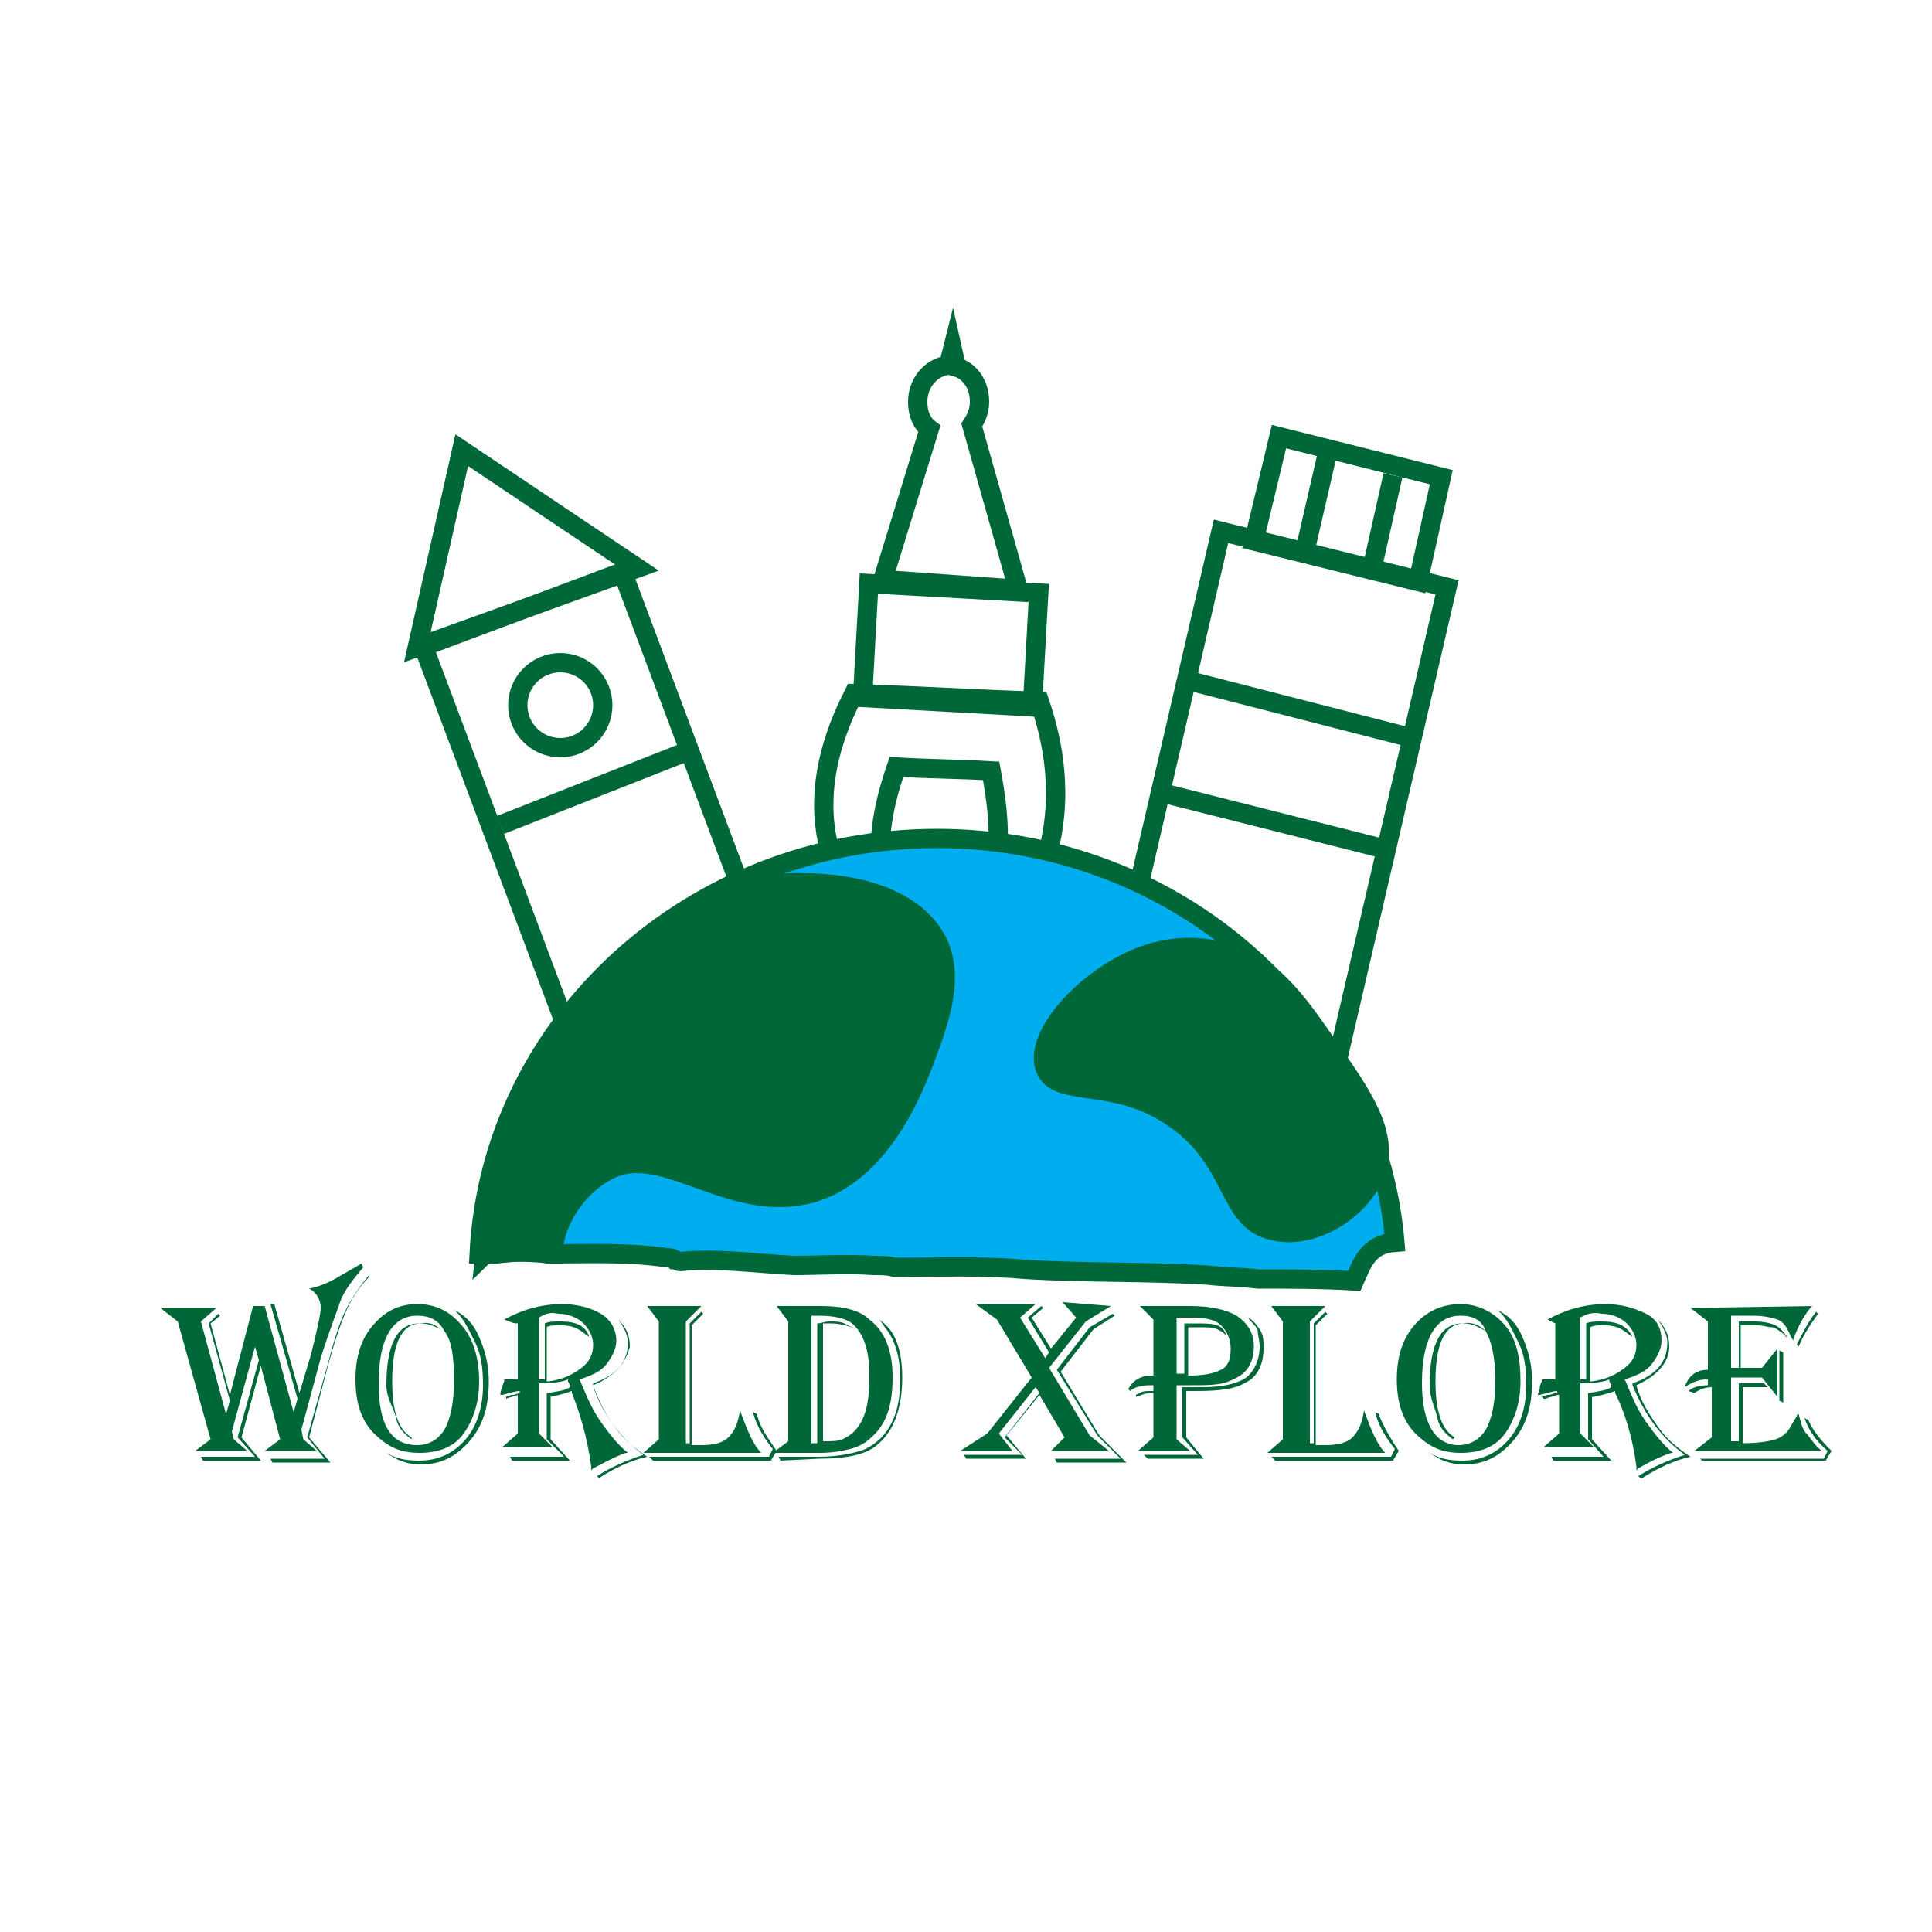 <?xml version="1.0" encoding="utf-8"?>
<!-- Generator: Adobe Illustrator 28.0.0, SVG Export Plug-In . SVG Version: 6.00 Build 0)  -->
<svg version="1.1" id="Layer_1" xmlns="http://www.w3.org/2000/svg" xmlns:xlink="http://www.w3.org/1999/xlink" x="0px" y="0px"
	 viewBox="0 0 100 100" style="enable-background:new 0 0 100 100;" xml:space="preserve">
<style type="text/css">
	.st0{fill:none;stroke:#006838;stroke-width:1;stroke-miterlimit:10;}
	.st1{fill:none;stroke:#006838;stroke-miterlimit:10;}
	.st2{fill:none;stroke:#006838;stroke-width:1;stroke-miterlimit:10;}
	.st3{fill:#00AEEF;stroke:#006838;stroke-miterlimit:10;}
	.st4{fill:#006838;}
	.st5{fill:#006838;stroke:#006838;stroke-miterlimit:10;}
</style>
<g id="Layer_1_00000090270553493112652550000016006274098875055260_">
	
		<rect x="46.2" y="29" transform="matrix(5.549771e-02 -0.999 0.999 5.549771e-02 13.11 80.645)" class="st0" width="5.9" height="8.8"/>
	<path class="st1" d="M53.4,46.5l-9.6-0.4c-0.3-0.5-0.6-1.2-0.8-1.9c-1.1-3.7,0.6-7.1,1.2-8.3c3.2,0.1,6.4,0.3,9.6,0.4
		c0.5,1.5,1.3,4.3,0.5,7.6C54,45,53.7,45.8,53.4,46.5z"/>
	<path class="st1" d="M51,47.4l-4.9-0.2c-0.2-0.4-0.3-0.8-0.4-1.4c-0.5-2.7,0.4-5.2,0.7-6.1c1.6,0.1,3.2,0.1,4.9,0.2
		c0.2,1.1,0.6,3.2,0.2,5.6C51.4,46.3,51.2,46.9,51,47.4z"/>
	<rect x="27.2" y="30.5" transform="matrix(0.936 -0.351 0.351 0.936 -14.244 14.466)" class="st2" width="11" height="32"/>
	<polygon class="st1" points="67.2,63.6 55.5,60.7 63.2,27.5 74.9,30.4 	"/>
	<path class="st3" d="M28.4,64.9c2,0,4.1-0.1,6.1,0.2c0,0,0,0,0,0l0,0c0.1,0,0.3,0,0.4,0.1c0.1,0,0.2,0.1,0.3,0.1
		c1.9-0.2,3.9,0.1,5.9,0.2c1.4,0,2.7-0.1,4.1,0c0.4,0,0.8,0,1.1,0.1c2.2,0,4.5-0.1,6.7,0.1c3.2,0.2,6.3,0.1,9.5,0.3
		c0.9,0.1,1.8,0.1,2.6,0.2c1.7,0,3.3,0,5,0.1c0.4-0.9,0.7-1.9,2.1-2c-1-11.7-11.2-20.9-23.7-20.9c-12.7,0-23.1,9.5-23.7,21.5
		c0.3,0,0.6,0,0.9,0C26.7,64.8,27.6,64.7,28.4,64.9z"/>
	<polygon class="st1" points="23.9,23.3 21.6,33.5 33,29.4 	"/>
	<line class="st1" x1="25.9" y1="42.7" x2="35.8" y2="38.8"/>
	<circle class="st1" cx="29" cy="36.5" r="2.2"/>
	<path class="st1" d="M45.7,30l2.4-7.8c-0.4-0.3-0.6-0.8-0.6-1.4c0-1,0.7-1.8,1.6-1.9l0.2-0.8l0.2,0.9c0.7,0.2,1.2,0.9,1.2,1.8
		c0,0.5-0.2,0.9-0.4,1.2l2.4,8.5L45.7,30z"/>
	<line class="st1" x1="60" y1="41" x2="71.5" y2="43.9"/>
	<line class="st1" x1="61.4" y1="35.2" x2="73.1" y2="38.2"/>
	<polygon class="st1" points="73.4,30.1 64.9,28 66.2,22.6 74.6,24.7 	"/>
	<line class="st1" x1="68.7" y1="23.5" x2="67.5" y2="28.7"/>
	<line class="st1" x1="72.1" y1="24.6" x2="71" y2="29.5"/>
	<g>
		<path class="st4" d="M18.8,65.6c-0.5,0.6-1,1.2-1.2,1.8s-0.6,1.6-1,2.9l-1,3.7l0.1,0.5l0.7,0.6h-2.7l0.8-0.6l-1-3.8l-1,3.7l1,1.2
			h-3l-0.1-0.2h2.8l-0.9-1l1.1-4l-0.2-0.7L12,74.1l0.1,0.4l0.7,0.6h-2.7l0.8-0.6l-1.7-6.1l-0.9-0.7h2.9l-0.8,0.7l1.3,4.8l0.2-0.7
			l-1.1-4l0.5-0.5l0.1,0.1l-0.5,0.4l1,3.7l1.2-4.6h0.6l1.5,5.5l0.2-0.7l-1.4-4.9h0.2l1.3,4.6l0.6-2c0.3-1.2,0.5-2.1,0.5-2.4
			c0-0.4-0.2-0.8-0.6-1c0.5-0.1,1-0.3,1.5-0.6s0.9-0.5,1.2-0.7L18.8,65.6z M19.1,66.1c-0.5,0.5-0.9,1.1-1.2,1.8s-0.6,1.6-0.9,2.7
			l-1,3.8l1.1,1.3h-3L14,75.5h2.8l-0.9-1.1l1.1-3.9c0.3-1.2,0.6-2.1,0.9-2.7s0.7-1.2,1.2-1.8L19.1,66.1z"/>
		<path class="st4" d="M21.6,67.5c1,0,1.7,0.4,2.3,1.1s0.9,1.7,0.9,2.9c0,1.1-0.3,2-0.8,2.7s-1.3,1-2.3,1c-0.8,0-1.4-0.2-2-0.7
			c-0.9-0.7-1.3-1.7-1.3-3.1c0-1.2,0.3-2.1,0.9-2.8S20.6,67.5,21.6,67.5z M21.6,68.1c-1.3,0-2,1.2-2,3.5c0,2.1,0.6,3.2,2,3.2
			c0.6,0,1.1-0.3,1.4-0.8s0.5-1.4,0.5-2.5c0-1.2-0.1-2.1-0.5-2.6C22.7,68.3,22.2,68.1,21.6,68.1z M23.5,67.8c0.6,0.3,1,0.7,1.3,1.4
			s0.5,1.4,0.5,2.3c0,1.3-0.3,2.3-1,3.1s-1.5,1.2-2.5,1.2c-0.7,0-1.3-0.2-1.9-0.7v0c0.5,0.4,1.1,0.5,1.8,0.5c1,0,1.8-0.4,2.4-1.1
			s0.9-1.7,0.9-2.8c0-0.9-0.1-1.6-0.4-2.2S24,68.2,23.5,67.8L23.5,67.8L23.5,67.8z M22.9,68.9l-0.1-0.1c-0.4-0.2-0.7-0.3-1-0.3
			c-1,0-1.5,1-1.5,3c0,1.5,0.3,2.5,1,2.9l0,0.1c-0.4-0.3-0.7-0.6-0.8-1.1S20,72.4,20,71.7c0-2.2,0.6-3.2,1.7-3.2
			C22.3,68.4,22.6,68.6,22.9,68.9z"/>
		<path class="st4" d="M26.1,68.3c0.9-0.5,1.9-0.8,3-0.8c0.8,0,1.5,0.2,2,0.5s0.8,0.8,0.8,1.4c0,0.4-0.2,0.8-0.5,1.2
			s-0.8,0.6-1.4,0.8c0.3,0.7,0.6,1.5,1.1,2.2s0.9,1.2,1.4,1.6l-0.1,0c-0.6,0.2-1.1,0.5-1.7,0.8l-0.1,0.1l0-0.2
			c-0.2-1.5-0.6-2.8-1-3.8l0-0.1c-0.3,0.1-0.6,0.2-1.1,0.3l0,0v2.2l1,1.1h-3l-0.1-0.2h2.8l-0.9-0.9v-2.4l0.1,0
			c0.5-0.1,0.8-0.1,1.1-0.3c0-0.1,0-0.1,0-0.1l-0.1-0.2c0,0,0,0,0-0.1c-0.2,0.1-0.7,0.2-1.4,0.2l-0.1,0v2.6l0.7,0.7H26l0.8-0.7v-2
			l0,0c-0.2,0.1-0.4,0.1-0.6,0.2l0,0l0-0.1c0.2-0.1,0.3-0.1,0.4-0.1l0.3-0.1l0,0V72c-0.2,0-0.5,0.1-0.9,0.2l-0.1,0
			c0-0.1,0-0.2,0.1-0.4c0,0,0-0.1,0.1-0.3c0,0,0,0,0-0.1c0.2,0,0.3,0,0.4,0c0.1,0,0.2,0,0.3,0v-2.9C26.5,68.5,26.4,68.4,26.1,68.3
			L26.1,68.3z M27.9,68.2v3.2c0.1,0,0.2,0,0.3,0v-2.9c0.2-0.1,0.5-0.1,0.8-0.1c0.8,0,1.3,0.2,1.5,0.8c-0.3-0.2-0.5-0.4-0.8-0.5
			s-0.5-0.1-0.8-0.1c-0.2,0-0.5,0-0.6,0.1v2.8l0.1,0c0.8-0.1,1.3-0.4,1.7-0.7s0.6-0.7,0.6-1.2c0-0.4-0.2-0.8-0.5-1.1
			S29.4,68,28.9,68C28.5,67.9,28.2,68,27.9,68.2z M30.7,71.7c0.2,0.8,0.7,1.6,1.3,2.4c0.4,0.5,0.9,0.9,1.5,1.3
			c-0.9,0.2-1.7,0.6-2.5,1.1l0,0l-0.1-0.1c0.8-0.5,1.5-0.8,2.4-1.1c-1.1-0.8-2-1.9-2.6-3.6l0-0.1c1.2-0.4,1.8-1.1,1.8-2.1
			c0-0.4-0.2-0.8-0.5-1.2c0.4,0.4,0.6,0.8,0.6,1.4C32.4,70.5,31.9,71.2,30.7,71.7z"/>
		<path class="st4" d="M33.5,67.6h2.8l-0.8,0.8v6.3h0l0.2,0h0v-6.2l0.6-0.6l0.1,0.1l-0.6,0.6v6.2c0.2,0,0.3,0,0.5,0
			c0.6,0,1.1-0.1,1.4-0.4s0.5-0.7,0.6-1.4c0.4,1.1,0.7,1.8,1.1,2.2h-6.1l0.8-0.7v-6.1L33.5,67.6z M40.2,75.1l-0.3,0.5h-6.1l-0.2-0.2
			h6.2l0.2-0.4c-0.4-0.5-0.8-1.1-1-1.8l0-0.1l0.2,0.1l0,0.1C39.4,74,39.8,74.5,40.2,75.1L40.2,75.1z"/>
		<path class="st4" d="M40.2,67.6h2.3c1.1,0,2,0.2,2.5,0.7c0.8,0.6,1.2,1.6,1.2,3c0,1.4-0.3,2.4-1.1,3.1c-0.3,0.3-0.7,0.5-1.1,0.6
			s-0.9,0.2-1.6,0.2H40l0.8-0.6v-6.2L40.2,67.6z M40.4,75.6l-0.1-0.2h2.1c1,0,1.9-0.2,2.4-0.4c1.2-0.6,1.8-1.8,1.8-3.6
			c0-1.2-0.3-2.1-0.8-2.7l-0.2-0.3c0,0,0,0-0.1-0.1c0.8,0.5,1.2,1.5,1.2,3c0,1.5-0.4,2.7-1.2,3.4c-0.6,0.6-1.7,0.8-3.1,0.8
			L40.4,75.6L40.4,75.6z M42,68.1v6.6h0.3v-6.2c0.2,0,0.4-0.1,0.6-0.1c0.3,0,0.6,0,0.8,0.1s0.4,0.2,0.6,0.3
			c-0.4-0.2-0.9-0.3-1.3-0.3c-0.1,0-0.2,0-0.4,0v6.1c0.4,0,0.8,0,1-0.1s0.4-0.2,0.6-0.4c0.6-0.6,0.8-1.5,0.8-2.9
			c0-1.3-0.3-2.2-0.9-2.7c-0.4-0.3-1-0.4-1.8-0.4C42.3,68.1,42,68.1,42,68.1z"/>
		<path class="st4" d="M57.5,67.6l-1.3,0.8l-1.9,2.4l2.1,3.5l1,0.8h-3l0.7-0.7l-1.3-2.2l-1.7,2.1l1,1.2H50l-0.1-0.2h3L52,74.4
			l1.8-2.3l-0.2-0.3l-1.9,2.4l0.7,0.9h-2.7l1.4-0.9l2.3-2.9l-1.8-3l-1.1-0.8h3.1l-0.8,0.7l1.3,2.1l0.2-0.3l-1.1-1.8l0.7-0.6l0.1,0.1
			l-0.6,0.5l1,1.6l1.3-1.6l-0.7-0.8L57.5,67.6L57.5,67.6z M57.7,68.1l-1.1,0.7l-1.7,2.2l2,3.3l1.4,1.4h-3.6l-0.1-0.2H58l-1.2-1.2
			l-2.1-3.4l1.7-2.2l1.2-0.7L57.7,68.1z"/>
		<path class="st4" d="M59,67.6h2.6c1.1,0,1.9,0.2,2.4,0.5c0.6,0.4,0.9,0.9,0.9,1.6c0,0.4-0.1,0.8-0.3,1.1s-0.5,0.5-1,0.7
			s-1.1,0.2-2,0.2h-0.7v2.8l0.7,0.6h-2.7l0.8-0.7v-2.3c0,0-0.1,0-0.1,0c-0.3,0-0.5,0.1-0.8,0.2l0-0.1c0.3-0.2,0.5-0.2,0.7-0.2h0.2
			l0,0v-0.3c-0.1,0-0.2,0-0.2,0c-0.4,0-0.8,0.1-1,0.3l-0.1-0.1c0.2-0.4,0.6-0.7,1.2-0.7h0.1v-2.9L59,67.6z M64.6,68.2
			c0.2,0.1,0.4,0.3,0.6,0.6s0.2,0.6,0.2,1c0,0.8-0.3,1.5-1,1.8c-0.5,0.3-1.3,0.4-2.5,0.4c-0.2,0-0.4,0-0.5,0v2.4l0.9,1.1h-2.9
			l-0.2-0.2h2.8l-0.8-0.9v-2.6c0.3,0,0.7,0,1.1,0c1,0,1.8-0.2,2.2-0.5s0.7-0.9,0.7-1.6c0-0.3-0.1-0.6-0.1-0.8S64.8,68.5,64.6,68.2z
			 M60.9,68.2v2.9H61l0.2,0c0,0,0,0,0.1,0v-2.6h0.6c0.5,0,0.8,0,1.1,0.1s0.4,0.3,0.5,0.6c-0.1-0.2-0.3-0.3-0.5-0.4s-0.5-0.1-0.9-0.1
			h-0.6v2.5c0.8,0,1.3-0.1,1.7-0.3s0.5-0.6,0.5-1.1c0-0.5-0.2-0.9-0.5-1.2s-0.8-0.4-1.6-0.4C61.4,68.2,61.2,68.2,60.9,68.2z"/>
		<path class="st4" d="M65.8,67.6h2.8l-0.8,0.8v6.3h0.1l0.2,0H68v-6.2l0.6-0.6l0.1,0.1l-0.6,0.6v6.2c0.2,0,0.3,0,0.5,0
			c0.6,0,1.1-0.1,1.4-0.4s0.5-0.7,0.6-1.4c0.4,1.1,0.7,1.8,1.1,2.2h-6.1l0.8-0.7v-6.1L65.8,67.6z M72.4,75.1l-0.3,0.5h-6.1l-0.2-0.2
			h6.2l0.2-0.4c-0.4-0.5-0.8-1.1-1-1.8l0-0.1l0.2,0.1l0,0.1C71.7,74,72,74.5,72.4,75.1L72.4,75.1z"/>
		<path class="st4" d="M75.6,67.5c0.9,0,1.7,0.4,2.3,1.1s0.8,1.7,0.8,2.9c0,1.1-0.3,2-0.8,2.7s-1.3,1-2.3,1c-0.8,0-1.4-0.2-2-0.7
			c-0.9-0.7-1.3-1.7-1.3-3.1c0-1.2,0.3-2.1,0.9-2.8S74.6,67.5,75.6,67.5z M75.6,68.1c-1.3,0-2,1.2-2,3.5c0,2.1,0.7,3.2,1.9,3.2
			c0.6,0,1.1-0.3,1.4-0.8s0.5-1.4,0.5-2.5c0-1.2-0.2-2.1-0.5-2.6C76.7,68.3,76.2,68.1,75.6,68.1z M77.5,67.8c0.6,0.3,1,0.7,1.3,1.4
			s0.5,1.4,0.5,2.3c0,1.3-0.3,2.3-1,3.1s-1.5,1.2-2.5,1.2c-0.7,0-1.3-0.2-1.9-0.7v0c0.5,0.4,1.1,0.5,1.8,0.5c1,0,1.8-0.4,2.4-1.1
			s0.9-1.7,0.9-2.8c0-0.9-0.1-1.6-0.4-2.2S78,68.2,77.5,67.8L77.5,67.8L77.5,67.8z M76.9,68.9L76.9,68.9c-0.5-0.3-0.8-0.4-1.1-0.4
			c-1,0-1.5,1-1.5,3c0,1.5,0.3,2.5,1,2.9l-0.1,0.1c-0.4-0.3-0.7-0.6-0.8-1.1S74,72.4,74,71.7c0-2.2,0.6-3.2,1.7-3.2
			C76.2,68.4,76.6,68.6,76.9,68.9z"/>
		<path class="st4" d="M80.1,68.3c0.9-0.5,1.9-0.8,3-0.8c0.8,0,1.5,0.2,2.1,0.5s0.8,0.8,0.8,1.4c0,0.4-0.2,0.8-0.5,1.2
			s-0.8,0.6-1.4,0.8c0.3,0.7,0.6,1.5,1.1,2.2s0.9,1.2,1.4,1.6l-0.1,0c-0.6,0.2-1.2,0.5-1.7,0.8l-0.1,0.1l0-0.2
			c-0.2-1.5-0.6-2.8-1.1-3.8l0-0.1c-0.3,0.1-0.6,0.2-1.1,0.3l-0.1,0v2.2l1,1.1h-3l-0.1-0.2H83l-0.8-0.9v-2.4l0.1,0
			c0.4-0.1,0.8-0.1,1.1-0.3c0-0.1,0-0.1,0-0.1l-0.1-0.2c0,0,0,0,0-0.1c-0.2,0.1-0.7,0.2-1.4,0.2l-0.1,0v2.6l0.7,0.7h-2.6l0.8-0.7v-2
			l-0.1,0c-0.2,0.1-0.4,0.1-0.6,0.2l-0.1,0l-0.1-0.1c0.2-0.1,0.3-0.1,0.4-0.1l0.3-0.1l0.1,0V72c-0.2,0-0.5,0.1-0.9,0.2l-0.1,0
			c0-0.1,0.1-0.2,0.1-0.4c0,0,0-0.1,0.1-0.3c0,0,0,0,0-0.1c0.2,0,0.3,0,0.4,0c0.1,0,0.2,0,0.3,0v-2.9C80.5,68.5,80.3,68.4,80.1,68.3
			L80.1,68.3z M81.8,68.2v3.2c0.1,0,0.2,0,0.3,0v-2.9c0.2-0.1,0.5-0.1,0.8-0.1c0.8,0,1.3,0.2,1.6,0.8c-0.3-0.2-0.5-0.4-0.8-0.5
			s-0.5-0.1-0.8-0.1c-0.2,0-0.4,0-0.6,0.1v2.8l0.1,0c0.8-0.1,1.3-0.4,1.7-0.7s0.6-0.7,0.6-1.2c0-0.4-0.2-0.8-0.5-1.1
			S83.4,68,82.9,68C82.5,67.9,82.1,68,81.8,68.2z M84.7,71.7c0.2,0.8,0.7,1.6,1.3,2.4c0.4,0.5,0.9,0.9,1.5,1.3
			c-0.9,0.2-1.7,0.6-2.5,1.1l-0.1,0l-0.1-0.1c0.8-0.5,1.5-0.8,2.4-1.1c-1.1-0.8-2-1.9-2.7-3.6l0-0.1c1.2-0.4,1.8-1.1,1.8-2.1
			c0-0.4-0.2-0.8-0.5-1.2c0.4,0.4,0.6,0.8,0.6,1.4C86.4,70.5,85.8,71.2,84.7,71.7z"/>
		<path class="st4" d="M93.8,67.6l-0.1,0.1c-0.4,0.5-0.7,1.1-0.9,1.7c0-0.1-0.1-0.2-0.1-0.2c-0.2-0.5-0.4-0.8-0.7-0.9
			s-0.7-0.2-1.3-0.2c-0.3,0-0.6,0-1.1,0v2.7H90v-2.4c0.3,0,0.6,0,0.8,0c0.5,0,0.9,0.1,1.1,0.2s0.4,0.3,0.6,0.6
			c-0.1,0-0.1-0.1-0.1-0.1c-0.3-0.2-0.5-0.4-0.7-0.4s-0.4-0.1-0.8-0.1c-0.1,0-0.3,0-0.7,0l-0.1,0v2.2h1.1l0.8-1v2.5l-0.8-1h-1.6v3.3
			H90v-3h1.3l0.2,0.2h-1.3v2.9c0.8,0,1.4-0.1,1.7-0.2s0.6-0.3,0.8-0.7l0.3-0.5c0,0,0-0.1,0.1-0.1c0.1,0.4,0.2,0.8,0.4,1
			s0.4,0.6,0.8,0.9h-6.6l0.9-0.7v-2.6c-0.3,0-0.6,0.1-0.9,0.3L87.4,72c0.2-0.2,0.6-0.3,1-0.3v-0.3c-0.1,0-0.1,0-0.1,0
			c-0.4,0-0.8,0.2-1.1,0.4c0.2-0.6,0.6-0.9,1.2-0.9v-2.5l-0.9-0.7L93.8,67.6L93.8,67.6z M94.8,75.1l-0.3,0.5h-6.4L88,75.5h6.4
			l0.2-0.4c-0.6-0.5-1-1.1-1.2-1.7l0.2,0.1C93.8,74,94.2,74.5,94.8,75.1L94.8,75.1z M92.3,70v2.6l-0.2-0.1v-2.6L92.3,70z M94.1,68
			L94.1,68c-0.5,0.7-0.8,1.2-1,1.7L93,69.6c0.3-0.6,0.6-1.2,1-1.7L94.1,68z"/>
	</g>
</g>
<g id="Layer_2_00000160161659027556944530000000255775509405114759_">
	<path class="st5" d="M25.8,64.8c0.9,0,1.8,0,2.6,0.1c0.1,0,0.2,0,0.2,0c0-0.2,0-0.4,0.1-0.7c0.4-1.8,1.7-3,2.4-3.4
		c3-2.1,6.6,2.3,11.1,0.9c3.6-1.2,5.2-5.6,5.8-7.2c0.7-1.9,1.4-4,0.5-5.8c-1.5-2.8-5.6-3-6.8-3c-2.5-0.1-4.2,0.7-4.6,0.9
		c-1,0.5-1.7,1.1-2.2,1.5c-2.8,2.5-4.9,4.3-6.5,7c-1.9,3.2-3,7-3.3,9.8C25.2,64.8,25.5,64.8,25.8,64.8z"/>
	<path class="st5" d="M58.4,49.8c-2.5,1.2-4.9,3.9-4.3,5.5s3.6,0.4,6.7,2.6c3.2,2.2,2.7,5.3,5.1,5.8c2,0.5,4.5-1,5.3-3
		c0.7-2-0.6-3.9-2.5-6.6c-1.6-2.3-3-4.4-5.7-4.9C60.8,48.7,59,49.5,58.4,49.8z"/>
</g>
</svg>

